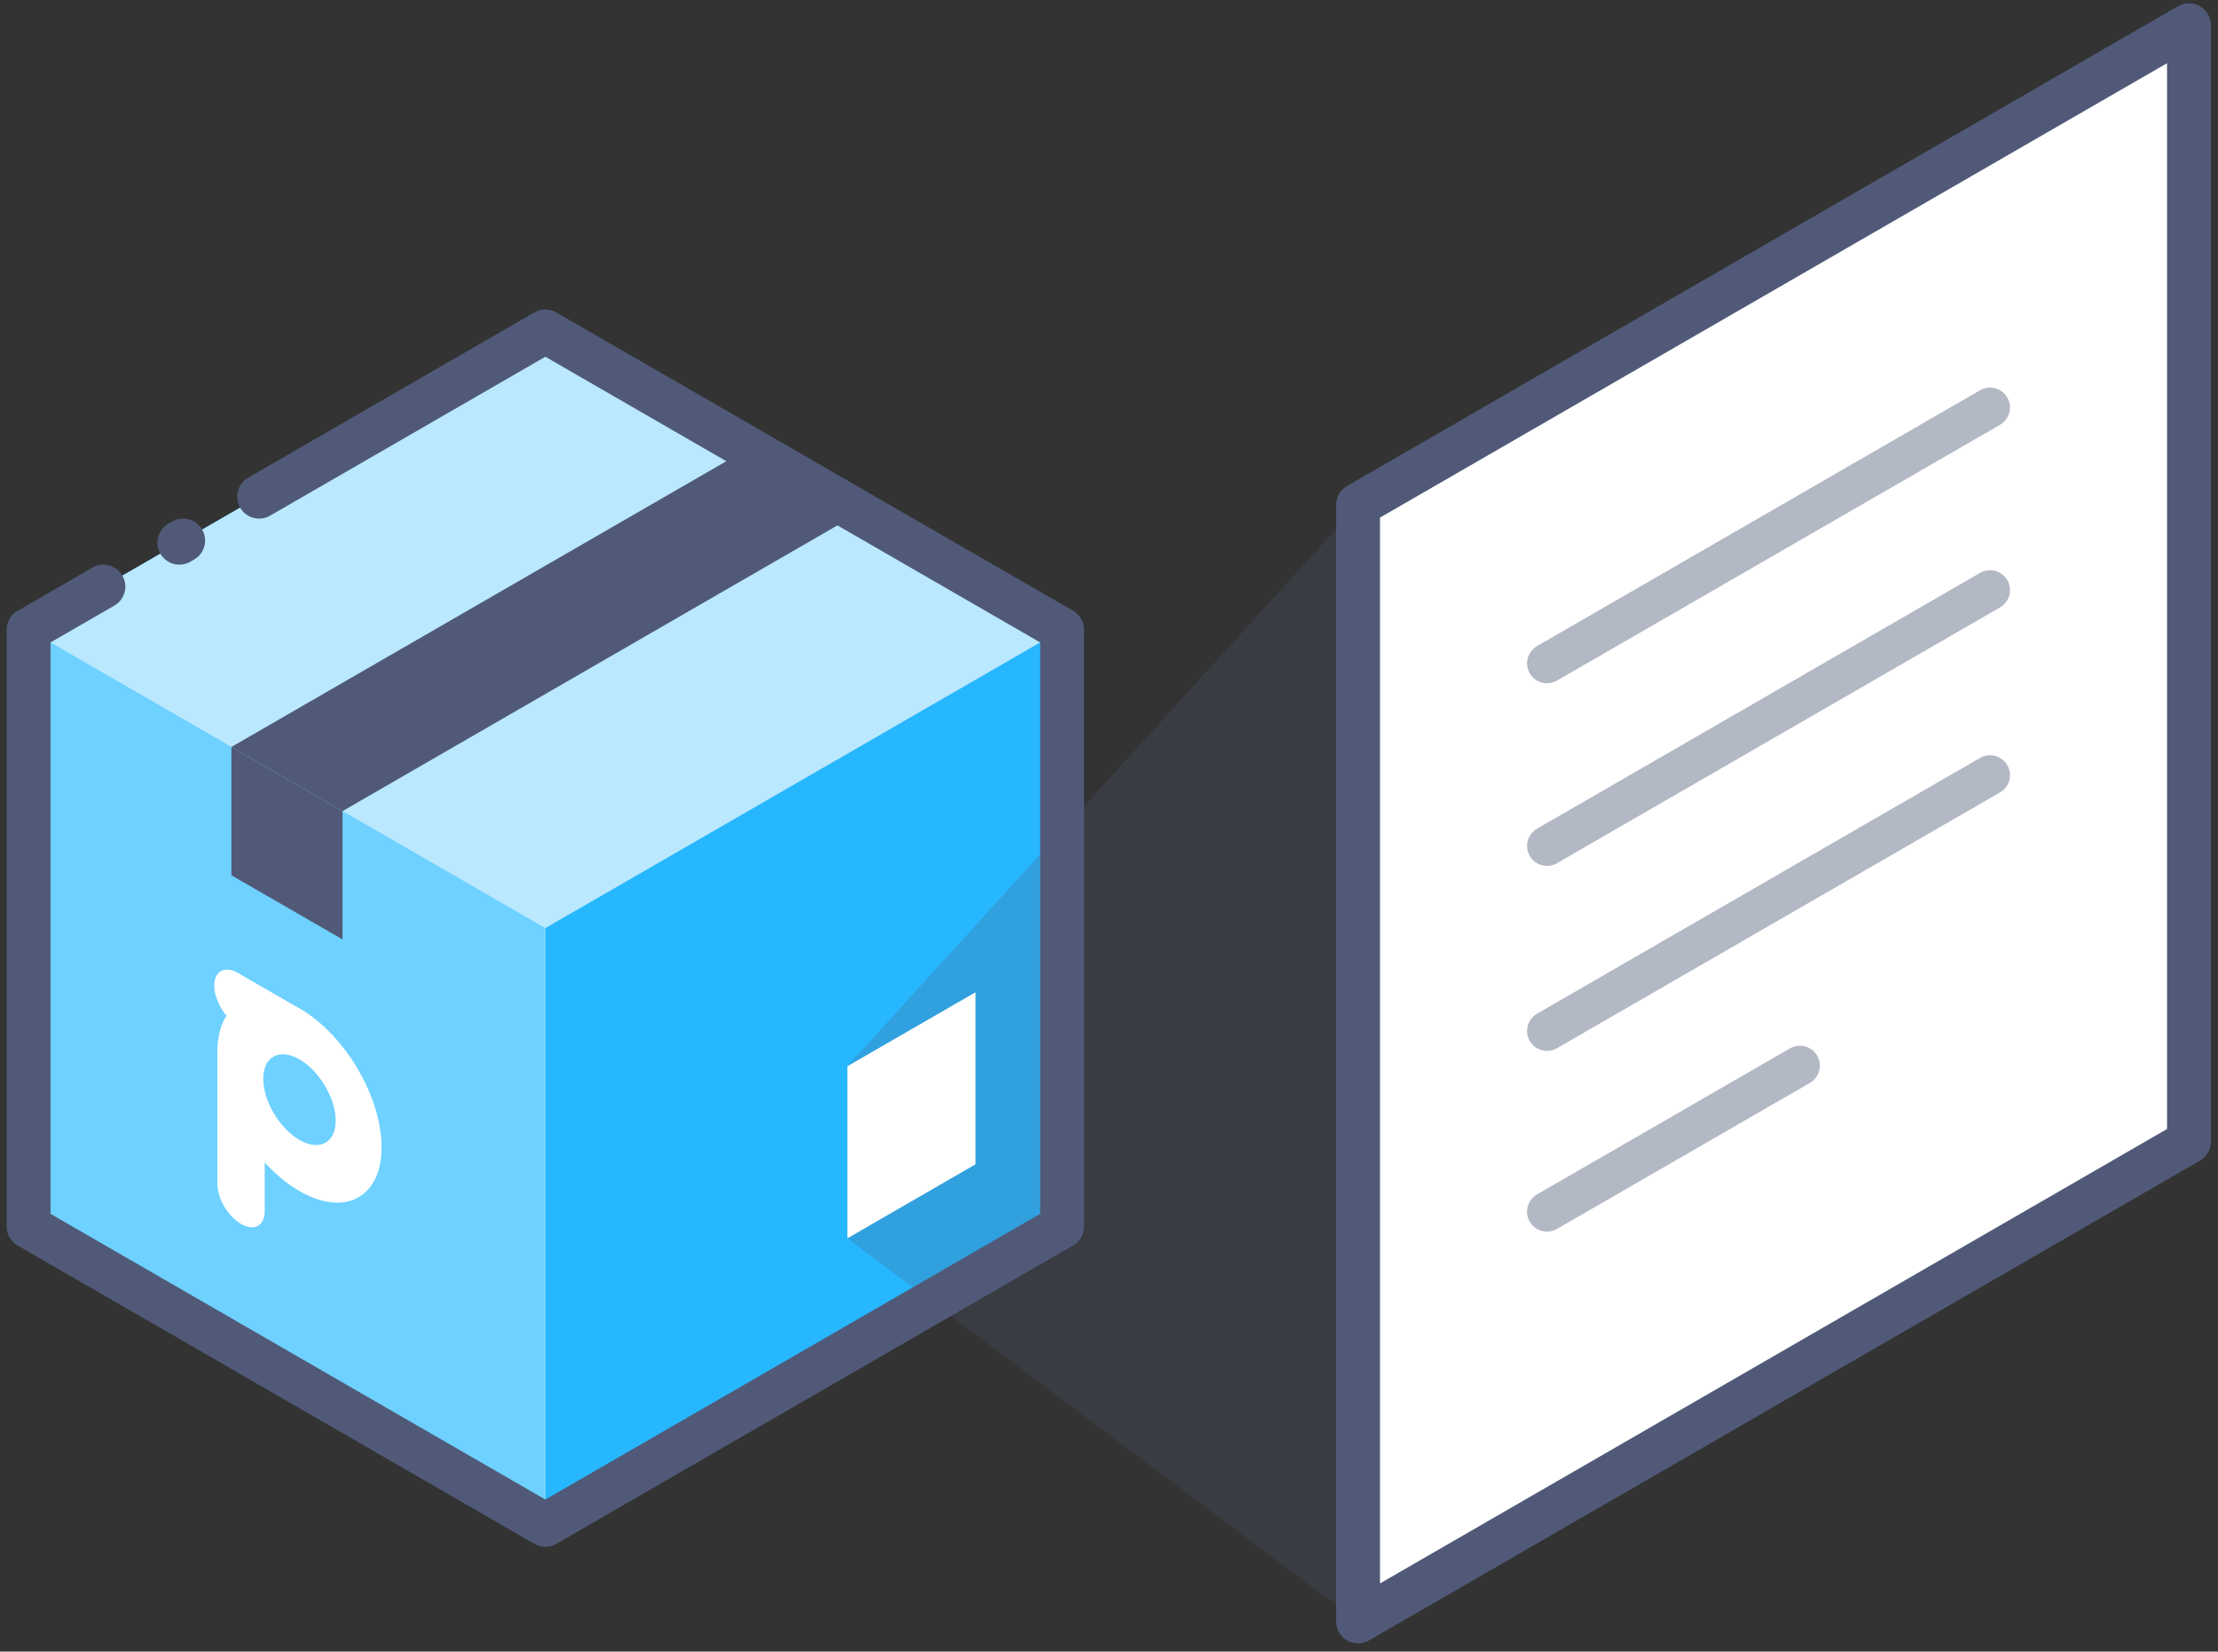 <?xml version="1.0" encoding="UTF-8" standalone="no"?>
<!DOCTYPE svg PUBLIC "-//W3C//DTD SVG 1.1//EN" "http://www.w3.org/Graphics/SVG/1.1/DTD/svg11.dtd">
<svg width="100%" height="100%" viewBox="0 0 1159 863" version="1.1" xmlns="http://www.w3.org/2000/svg" xmlns:xlink="http://www.w3.org/1999/xlink" xml:space="preserve" style="fill-rule:evenodd;clip-rule:evenodd;stroke-linecap:round;stroke-linejoin:round;stroke-miterlimit:1.5;">
    <rect x="0" y="0" width="1159" height="863" fill="#333333" stroke="none"/>
    <g id="hiw.-2">
        <g>
            <g id="Picup-Package">
                <path d="M284.971,173.175L555.003,329.078L555.003,640.884L284.971,796.787L14.939,640.884L14.939,329.078L284.971,173.175Z" style="fill:#27b7ff;"/>
                <path d="M14.939,640.884L284.971,796.787L284.971,484.964L555.003,329.078L284.971,173.175L14.939,329.078L14.939,640.884Z" style="fill:#bae8ff;"/>
                <path d="M14.939,329.078L284.971,484.964L284.971,796.787L14.939,640.884L14.939,329.078Z" style="fill:#6ed1ff;"/>
                <path d="M120.921,390.307L178.99,423.83L178.99,490.886L120.921,457.36L120.921,390.307Z" style="fill:#505a78;"/>
                <path d="M120.921,390.307L178.987,423.835L449.056,267.91L390.987,234.384L120.921,390.307Z" style="fill:#505a78;"/>
                <path d="M284.971,173.175L555.003,329.078L555.003,640.884L284.971,796.787L14.939,640.884L14.939,329.078L284.971,173.175Z" style="fill:none;stroke:#505a78;stroke-width:22.92px;stroke-dasharray:1604.17,45.83,2.29,45.83;"/>
            </g>
            <path d="M153.71,525.357C154.359,525.686 155.008,526.033 155.658,526.392C156.026,526.598 156.394,526.807 156.762,527.021C158.763,528.197 160.76,529.511 162.74,530.978C166.676,533.892 170.529,537.372 174.153,541.29C178.707,546.212 182.892,551.812 186.467,557.763C189.85,563.394 192.684,569.326 194.816,575.255C196.641,580.329 197.948,585.392 198.685,590.248C199.497,595.587 199.622,600.671 199.059,605.261C198.49,609.907 197.209,614.035 195.277,617.452C193.1,621.302 190.1,624.232 186.467,626.084C182.642,628.034 178.119,628.776 173.195,628.252C170.431,627.958 167.544,627.267 164.596,626.195C162.015,625.255 159.39,624.024 156.762,622.525C153.951,620.922 151.138,619.014 148.377,616.831C145.601,614.635 142.877,612.163 140.261,609.461C139.612,608.791 138.97,608.108 138.336,607.411L138.336,632.941C138.336,640.536 132.794,643.502 125.968,639.561C119.142,635.62 113.601,626.255 113.601,618.66L113.601,551.692C113.527,549.516 113.582,547.408 113.763,545.386C114.184,540.711 115.297,536.514 117.052,532.989C117.446,532.199 117.872,531.443 118.328,530.723C114.533,526.181 111.963,520.188 111.963,515.016C111.963,507.421 117.505,504.454 124.331,508.395L153.71,525.357ZM156.362,553.491C155.475,552.988 154.59,552.547 153.712,552.184C151.989,551.47 150.301,551.045 148.714,550.928C147.083,550.808 145.559,551.009 144.199,551.519C142.437,552.18 140.951,553.358 139.844,554.987C138.962,556.284 138.321,557.863 137.95,559.663C137.515,561.774 137.448,564.186 137.749,566.748C138.014,568.992 138.562,571.352 139.376,573.731C140.356,576.592 141.711,579.467 143.354,582.179C145.027,584.939 146.992,587.527 149.132,589.771C151.416,592.164 153.883,594.146 156.362,595.595C158.846,597.046 161.326,597.958 163.626,598.239C165.814,598.506 167.825,598.211 169.536,597.384C171.19,596.584 172.556,595.288 173.55,593.572C174.337,592.211 174.886,590.581 175.17,588.754C175.542,586.365 175.478,583.647 174.974,580.779C174.428,577.672 173.355,574.397 171.855,571.213C169.985,567.244 167.461,563.439 164.57,560.242C162.964,558.467 161.25,556.887 159.494,555.562C158.621,554.902 157.739,554.311 156.855,553.779C156.691,553.681 156.527,553.585 156.362,553.491Z" style="fill:#fff;"/>
        </g>
        <path d="M442.816,557.125L709.645,263.855L709.645,847.239L442.816,647.041L442.816,557.125Z" style="fill:#505a78;fill-opacity:0.243;"/>
        <g>
            <path d="M1143.83,13.18L709.645,263.855L709.645,847.239L1143.83,596.563L1143.83,13.18Z" style="fill:#fff;stroke:#505a78;stroke-width:22.92px;"/>
            <path d="M808.376,346.614L1039.89,212.949" style="fill:#dcdee4;stroke:#b3b8c5;stroke-width:20.83px;stroke-dasharray:2083.33,83.33,2.08,62.5;"/>
            <path d="M808.376,442.032L1039.89,308.367" style="fill:#dcdee4;stroke:#b3b8c5;stroke-width:20.83px;stroke-dasharray:2083.33,83.33,2.08,62.5;"/>
            <path d="M808.376,538.71L1039.89,405.045" style="fill:#dcdee4;stroke:#b3b8c5;stroke-width:20.83px;stroke-dasharray:2083.33,83.33,2.08,62.5;"/>
            <path d="M808.376,633.137L940.53,556.838" style="fill:#dcdee4;stroke:#b3b8c5;stroke-width:20.83px;stroke-dasharray:2083.33,83.33,2.08,62.5;"/>
        </g>
        <path d="M509.735,518.489L442.816,557.125L442.816,647.041L509.735,608.405L509.735,518.489Z" style="fill:#fff;"/>
    </g>
</svg>
